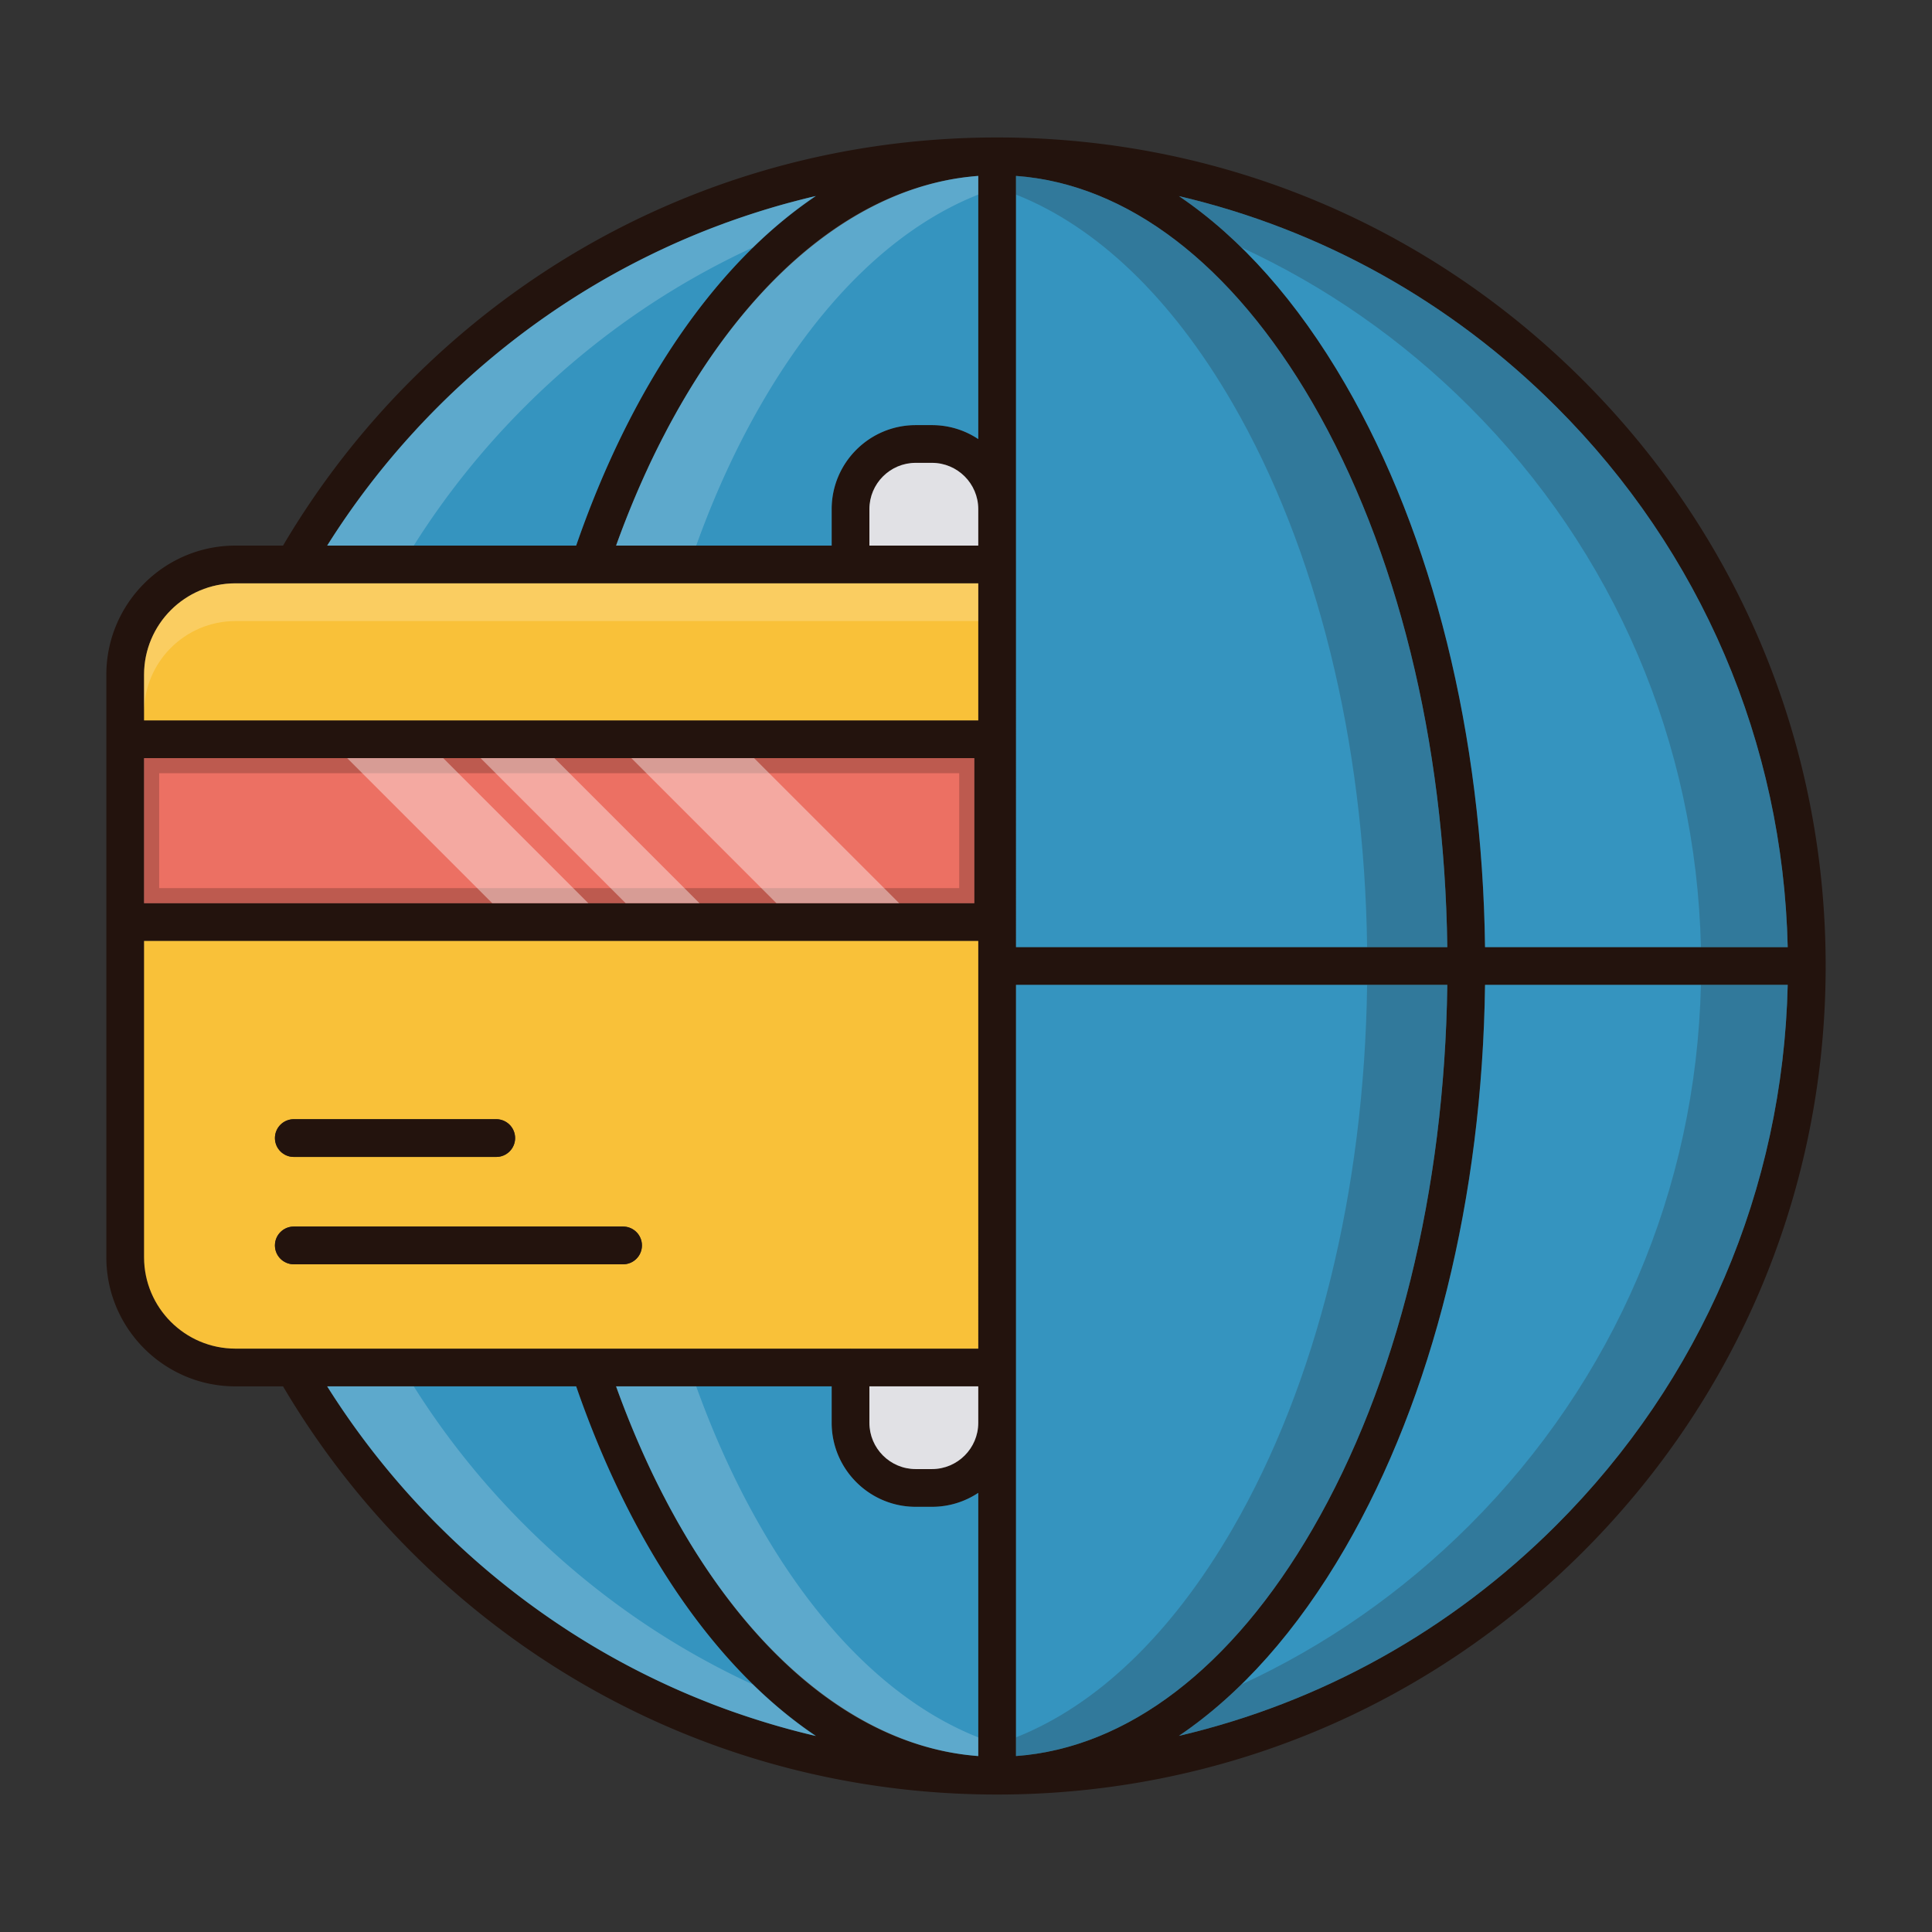 <?xml version="1.0" standalone="no"?><!DOCTYPE svg PUBLIC "-//W3C//DTD SVG 1.1//EN" "http://www.w3.org/Graphics/SVG/1.1/DTD/svg11.dtd"><svg t="1625811917881" class="icon" viewBox="0 0 1024 1024" version="1.1" xmlns="http://www.w3.org/2000/svg" p-id="44001" xmlns:xlink="http://www.w3.org/1999/xlink" width="200" height="200"><rect x="0" y="0" width="1024" height="1024" fill="#333333" stroke="none"/><defs><style type="text/css"></style></defs><path d="M839.02 201.48c-82.94-82.94-193.22-128.62-310.52-128.62s-227.58 45.68-310.52 128.62a439.948 439.948 0 0 0-67.96 87.7H124.78c-37.72 0-68.42 30.7-68.42 68.44v308.74c0 18.88 7.68 35.98 20.06 48.38 12.4 12.38 29.5 20.06 48.36 20.06h25.24a441.216 441.216 0 0 0 67.96 87.72c82.96 82.94 193.24 128.62 310.52 128.62 117.24 0 227.5-45.68 310.5-128.62 82.96-82.92 128.64-193.2 128.64-310.52 0-117.34-45.68-227.62-128.62-310.52z m-606.9 14.14c56.02-56 125.08-94.18 200.34-111.74-13.04 8.78-25.66 19.34-37.72 31.68-36.8 37.64-67.6 90.66-89.36 153.62H173.42a420.262 420.262 0 0 1 58.7-73.56z m-155.76 186.2H516.4v76.9H76.36v-76.9z m155.76 406.56a421.884 421.884 0 0 1-58.7-73.58h131.96c21.76 62.96 52.56 115.98 89.36 153.62 12.08 12.34 24.7 22.94 37.76 31.7-75.26-17.54-144.34-55.72-200.38-111.74z m286.38 122.36c-77.86-5.84-150.02-79.44-191.96-195.94h114.26v19.3c0 24.56 19.98 44.54 44.54 44.54h8.62c9.06 0 17.5-2.72 24.54-7.4v139.5z m0-176.6c-0.02 13.52-11.02 24.5-24.54 24.5h-8.62c-13.54 0-24.54-11-24.54-24.54v-19.3h57.7v19.34z m0-39.34h-67.64c-0.02 0-0.04-0.02-0.06-0.02-0.02 0-0.04 0.02-0.06 0.02H124.78c-26.7 0-48.42-21.74-48.42-48.44v-167.64h442.14V714.8z m0-332.98H76.36v-24.2c0-26.72 21.72-48.44 48.42-48.44h393.72v72.64z m0-92.64H460.8v-19.32c0-13.54 11-24.54 24.54-24.54h8.62c13.52 0 24.52 10.98 24.54 24.5v19.36z m0-56.46c-7.04-4.68-15.48-7.4-24.54-7.4h-8.62c-24.56 0-44.54 19.98-44.54 44.54v19.32h-114.26c41.94-116.5 114.1-190.1 191.96-195.94v139.48z m306.38-17.1c76.8 76.78 120.12 178.14 122.64 286.38h-160.42c-1.46-112.62-27.64-218.28-74.12-298.46-25.4-43.86-55.34-77.44-88.1-99.58 75.12 17.6 144.06 55.74 200 111.66zM538.5 93.24c59 4.32 114.48 46.64 157.18 120.32 44.74 77.2 69.96 179.3 71.42 288.44h-228.6V93.24z m0 428.76h228.6c-1.46 109.14-26.68 211.22-71.42 288.42-42.7 73.68-98.18 116-157.18 120.32V522z m286.36 286.38c-55.96 55.92-124.9 94.06-200.02 111.66 32.78-22.14 62.72-55.72 88.14-99.6 46.48-80.18 72.66-185.82 74.12-298.44h160.42c-2.52 108.24-45.84 209.6-122.66 286.38z" fill="#23130D" p-id="44002"></path><path d="M432.5 920.12c-0.12-0.02-0.22-0.06-0.34-0.08-0.2-0.04-0.4-0.1-0.6-0.14-4.5-1.06-8.96-2.18-13.42-3.4-3.14-0.86-6.3-1.74-9.42-2.68-1.48-0.44-2.96-0.88-4.42-1.34-4.6-1.42-9.16-2.92-13.7-4.48-4.46-1.54-8.88-3.16-13.28-4.86-2.32-0.92-4.62-1.82-6.92-2.76-6.66-2.7-13.26-5.58-19.78-8.66-13-6.08-25.7-12.86-38.04-20.3-0.04-0.04-0.08-0.06-0.12-0.08-4.08-2.46-8.14-5-12.16-7.62-0.02-0.04-0.06-0.06-0.1-0.08a418.64 418.64 0 0 1-62.78-50.06c-1.76-1.72-3.54-3.46-5.28-5.2h-0.02c-1.2-1.2-2.38-2.4-3.56-3.62-0.9-0.92-1.8-1.84-2.68-2.78-2.04-2.12-4.06-4.26-6.04-6.42-1.34-1.46-2.66-2.92-3.98-4.38a422.502 422.502 0 0 1-42.44-56.38h131.96c21.76 62.96 52.56 115.98 89.36 153.62 12.08 12.34 24.7 22.94 37.76 31.7zM518.5 791.24v139.5c-1.44-0.1-2.88-0.24-4.3-0.4-1-0.1-2-0.22-2.98-0.34-55.66-7.22-107.98-49-147.88-116.14-0.04-0.04-0.06-0.08-0.06-0.12-0.86-1.46-1.72-2.94-2.58-4.42a226.8 226.8 0 0 1-3-5.3c-0.5-0.9-1-1.82-1.5-2.72-1.34-2.44-2.66-4.9-3.92-7.38-0.82-1.52-1.6-3.06-2.38-4.6-2.24-4.42-4.42-8.9-6.52-13.44-0.68-1.46-1.34-2.94-2.02-4.42-5.28-11.7-10.24-23.92-14.82-36.66h114.26v19.3c0 24.56 19.98 44.54 44.54 44.54h8.62c9.06 0 17.5-2.72 24.54-7.4z" fill="#3594BF" p-id="44003"></path><path d="M518.5 734.8v19.34c-0.02 13.52-11.02 24.5-24.54 24.5h-8.62c-13.54 0-24.54-11-24.54-24.54v-19.3h57.7z" fill="#E1E1E5" p-id="44004"></path><path d="M76.36 498.72v167.64c0 26.7 21.72 48.44 48.42 48.44h325.96c0.02 0 0.04-0.02 0.06-0.02 0.02 0 0.04 0.02 0.06 0.02h67.64V498.72H76.36z m79.36 94.48h107.3c5.52 0 10 4.48 10 10s-4.48 10-10 10H155.72c-5.52 0-10-4.48-10-10s4.48-10 10-10z m174.52 76.9H155.72c-5.52 0-10-4.48-10-10s4.48-10 10-10h174.52c5.54 0 10 4.48 10 10s-4.46 10-10 10z" fill="#F9C139" p-id="44005"></path><path d="M432.46 103.88c-13.04 8.78-25.66 19.34-37.72 31.68-36.8 37.64-67.6 90.66-89.36 153.62H173.42a418.49 418.49 0 0 1 46.42-60.74c1.32-1.46 2.66-2.9 4.02-4.32a414.092 414.092 0 0 1 8.26-8.5c33.62-33.6 71.94-60.8 113.46-80.94 1.72-0.84 3.46-1.68 5.2-2.48 4.36-2.06 8.74-4.02 13.16-5.9 6.32-2.7 12.7-5.24 19.16-7.6 0.84-0.34 1.68-0.64 2.54-0.94a425.95 425.95 0 0 1 18.62-6.24c1.46-0.46 2.94-0.9 4.42-1.34 3.6-1.08 7.22-2.1 10.86-3.06 3.98-1.06 7.96-2.08 11.98-3.02 0.2-0.04 0.4-0.1 0.6-0.14 0.12-0.02 0.22-0.06 0.34-0.08zM518.5 93.24v139.48c-7.04-4.68-15.48-7.4-24.54-7.4h-8.62c-24.56 0-44.54 19.98-44.54 44.54v19.32h-114.26c3.28-9.1 6.74-17.94 10.38-26.52 1.44-3.42 2.94-6.8 4.44-10.14 0.54-1.22 1.1-2.42 1.66-3.62 0.94-2.1 1.94-4.2 2.94-6.26 1-2.08 2-4.14 3.04-6.18 0.22-0.48 0.46-0.96 0.72-1.42 0.82-1.66 1.68-3.32 2.56-4.98 1.26-2.48 2.58-4.94 3.92-7.38 0.5-0.92 1-1.82 1.5-2.72 0.98-1.78 1.98-3.56 3-5.3 0.86-1.5 1.72-2.96 2.58-4.42 0-0.04 0.02-0.08 0.06-0.12 0.86-1.42 1.7-2.84 2.56-4.24 39.56-64.64 90.84-104.82 145.32-111.9 0.98-0.12 1.98-0.24 2.98-0.34 1.42-0.16 2.86-0.3 4.3-0.4z" fill="#3594BF" p-id="44006"></path><path d="M518.5 269.82v19.36H460.8v-19.32c0-13.54 11-24.54 24.54-24.54h8.62c13.52 0 24.52 10.98 24.54 24.5z" fill="#E1E1E5" p-id="44007"></path><path d="M518.5 309.18v72.64H76.36v-24.2c0-26.72 21.72-48.44 48.42-48.44h393.72z" fill="#F9C139" p-id="44008"></path><path d="M518.5 309.18v20H124.78c-26.7 0-48.42 21.72-48.42 48.44v-20c0-26.72 21.72-48.44 48.42-48.44h393.72z" fill="#FFFFFF" opacity=".2" p-id="44009"></path><path d="M76.36 401.82H516.4v76.9H76.36z" fill="#EC7063" p-id="44010"></path><path d="M508.4 409.82v60.9H84.36v-60.9H508.4m8-8H76.36v76.9H516.4v-76.9z" opacity=".2" p-id="44011"></path><path d="M947.52 502h-160.42c-1.46-112.62-27.64-218.28-74.12-298.46-25.4-43.86-55.34-77.44-88.1-99.58 75.12 17.6 144.06 55.74 200 111.66 76.8 76.78 120.12 178.14 122.64 286.38zM947.52 522c-2.52 108.24-45.84 209.6-122.66 286.38-55.96 55.92-124.9 94.06-200.02 111.66 32.78-22.14 62.72-55.72 88.14-99.6 46.48-80.18 72.66-185.82 74.12-298.44h160.42z" fill="#3594BF" p-id="44012"></path><path d="M767.1 522c-1.46 109.14-26.68 211.22-71.42 288.42-42.7 73.68-98.18 116-157.18 120.32V522h228.6zM767.1 502h-228.6V93.24c59 4.32 114.48 46.64 157.18 120.32 44.74 77.2 69.96 179.3 71.42 288.44z" fill="#3594BF" p-id="44013"></path><path d="M947.52 502h-46c-2.52-108.24-45.84-209.6-122.64-286.38C743.26 180 702.34 151.6 657.94 131.14c-10.64-10.4-21.68-19.48-33.06-27.18 75.12 17.6 144.06 55.74 200 111.66 76.8 76.78 120.12 178.14 122.64 286.38zM947.52 522c-2.52 108.24-45.84 209.6-122.66 286.38-55.96 55.92-124.9 94.06-200.02 111.66 11.4-7.7 22.46-16.78 33.1-27.2 44.4-20.46 85.28-48.86 120.92-84.46 76.82-76.78 120.14-178.14 122.66-286.38h46zM767.1 522c-1.46 109.14-26.68 211.22-71.42 288.42-42.7 73.68-98.18 116-157.18 120.32v-9.9c42.86-16.98 82.42-54.76 114.68-110.42 44.74-77.2 69.96-179.28 71.42-288.42h42.5zM767.1 502H724.6c-1.46-109.14-26.68-211.24-71.42-288.44-32.26-55.66-71.82-93.44-114.68-110.42v-9.9c59 4.32 114.48 46.64 157.18 120.32 44.74 77.2 69.96 179.3 71.42 288.44z" fill="#23130D" opacity=".2" p-id="44014"></path><path d="M432.12 103.96c-11.38 7.7-22.42 16.78-33.06 27.18-44.4 20.46-85.32 48.86-120.94 84.48a422.042 422.042 0 0 0-58.82 73.56H173.42a418.49 418.49 0 0 1 46.42-60.74c1.32-1.46 2.66-2.9 4.02-4.32a414.092 414.092 0 0 1 8.26-8.5c33.62-33.6 71.94-60.8 113.46-80.94 1.72-0.84 3.46-1.68 5.2-2.48 4.36-2.06 8.74-4.02 13.16-5.9 6.32-2.7 12.7-5.24 19.16-7.6 0.84-0.34 1.68-0.64 2.54-0.94a425.95 425.95 0 0 1 18.62-6.24c1.46-0.46 2.94-0.9 4.42-1.34 3.6-1.08 7.22-2.1 10.86-3.06 3.98-1.06 7.96-2.08 11.98-3.02 0.2-0.04 0.4-0.1 0.6-0.14zM432.16 920.04c-0.2-0.04-0.4-0.1-0.6-0.14-4.5-1.06-8.96-2.2-13.42-3.4-3.14-0.86-6.3-1.74-9.42-2.68-1.48-0.44-2.96-0.88-4.42-1.34-4.6-1.42-9.16-2.92-13.7-4.48-4.46-1.56-8.88-3.18-13.28-4.86-2.32-0.92-4.62-1.82-6.92-2.76-6.68-2.72-13.26-5.6-19.78-8.66-13-6.1-25.68-12.88-38.04-20.3-0.04-0.04-0.08-0.06-0.12-0.08-4.08-2.48-8.14-5.02-12.16-7.62-0.02-0.04-0.06-0.06-0.1-0.08a423.24 423.24 0 0 1-62.78-50.06c-1.76-1.72-3.54-3.46-5.28-5.2-1.2-1.2-2.4-2.4-3.58-3.62-0.9-0.92-1.8-1.84-2.68-2.78-2.04-2.12-4.06-4.26-6.04-6.42-1.34-1.46-2.66-2.92-3.98-4.38a422.502 422.502 0 0 1-42.44-56.38h45.88c16.6 26.36 36.26 51.04 58.84 73.58 35.64 35.6 76.52 64 120.92 84.46 10.64 10.42 21.7 19.5 33.1 27.2zM518.5 920.84v9.9c-1.44-0.1-2.88-0.24-4.3-0.4-1-0.1-2-0.22-2.98-0.34-55.36-7-107.24-47.58-147.88-116.14-0.04-0.04-0.06-0.08-0.06-0.12-0.66-1.1-1.32-2.2-1.96-3.32-0.22-0.36-0.42-0.72-0.62-1.1a226.8 226.8 0 0 1-3-5.3c-0.5-0.9-1-1.82-1.5-2.72-1.34-2.44-2.66-4.9-3.92-7.38-0.82-1.52-1.6-3.06-2.38-4.6-2.24-4.42-4.42-8.9-6.52-13.44-0.68-1.46-1.34-2.94-2.02-4.42-5.28-11.7-10.24-23.92-14.82-36.66h42.46c9.76 27.12 21.4 52.48 34.82 75.62 32.26 55.66 71.82 93.44 114.68 110.42zM518.5 93.24v9.9c-42.86 16.98-82.42 54.76-114.68 110.42-13.42 23.14-25.06 48.5-34.82 75.62h-42.46c3.28-9.1 6.74-17.94 10.38-26.52 1.44-3.42 2.94-6.8 4.44-10.14 0.54-1.22 1.1-2.42 1.66-3.62 0.94-2.1 1.94-4.2 2.94-6.26 1-2.08 2-4.14 3.04-6.18 0.22-0.48 0.46-0.96 0.72-1.42 0.82-1.66 1.68-3.32 2.56-4.98 1.26-2.48 2.58-4.94 3.92-7.38 0.5-0.92 1-1.82 1.5-2.72 0.98-1.78 1.98-3.56 3-5.3 0.2-0.38 0.4-0.74 0.62-1.1 0.64-1.12 1.3-2.22 1.96-3.32 0-0.04 0.02-0.08 0.06-0.12 0.86-1.42 1.7-2.84 2.56-4.24 40.24-66 91.12-105.04 145.32-111.9 0.98-0.12 1.98-0.24 2.98-0.34 1.42-0.16 2.86-0.3 4.3-0.4z" fill="#FFFFFF" opacity=".2" p-id="44015"></path><path d="M273.02 603.2c0 5.52-4.48 10-10 10H155.72c-5.52 0-10-4.48-10-10s4.48-10 10-10h107.3c5.52 0 10 4.48 10 10zM340.24 660.1c0 5.52-4.46 10-10 10H155.72c-5.52 0-10-4.48-10-10s4.48-10 10-10h174.52c5.54 0 10 4.48 10 10z" fill="#23130D" p-id="44016"></path><path d="M311.82 478.72h-50.92l-76.88-76.9h50.9zM370.74 478.72h-39.12l-76.9-76.9h39.14zM476.58 478.72h-65.04l-76.9-76.9h65.04z" fill="#FFFFFF" opacity=".4" p-id="44017"></path></svg>